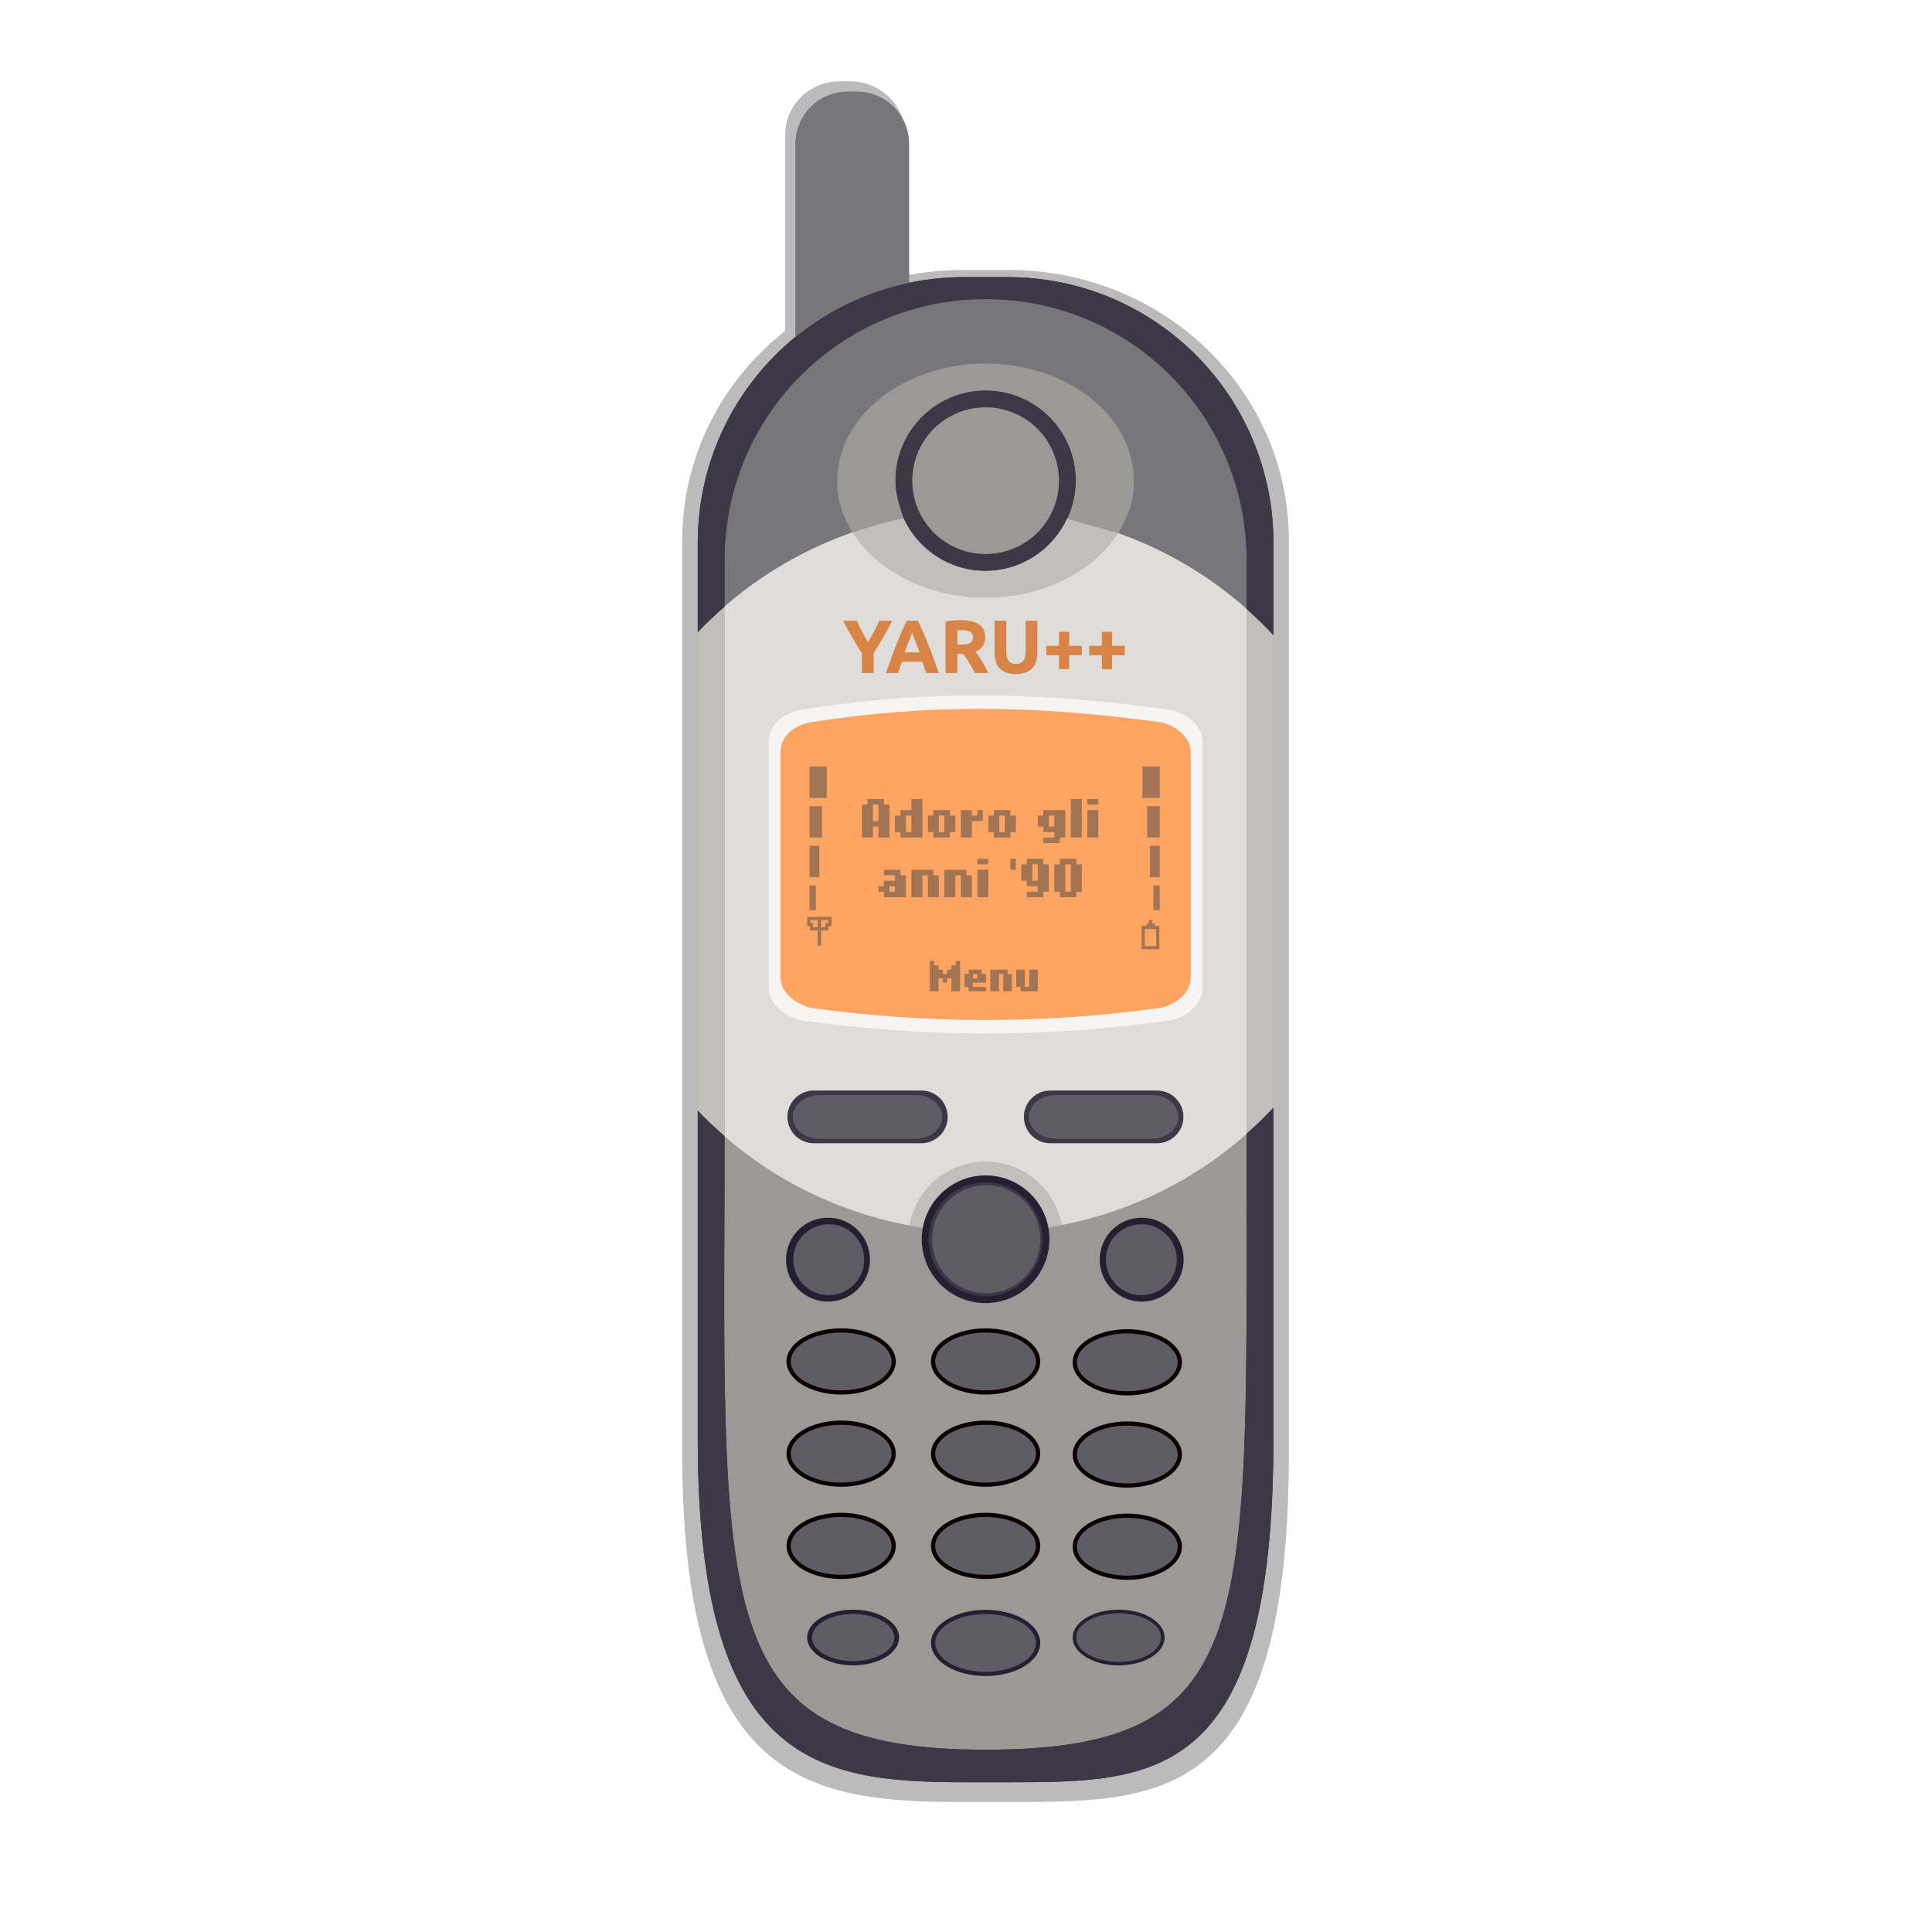 <svg width="256" height="256" viewBox="0 0 256 256" fill="none" xmlns="http://www.w3.org/2000/svg">
<g opacity="0.1" filter="url(#filter0_f)">
<path d="M111.33 10.773C107.297 10.773 104.047 13.903 104.047 17.798V43.833L104.045 43.835C103.525 44.245 103.017 44.668 102.52 45.104L102.518 45.106C102.022 45.542 101.538 45.99 101.067 46.452C101.051 46.468 101.036 46.485 101.02 46.501C99.247 48.244 97.661 50.165 96.286 52.229C96.213 52.338 96.135 52.443 96.063 52.553L96.061 52.555C95.703 53.106 95.36 53.667 95.032 54.239C94.928 54.42 94.835 54.608 94.734 54.791C94.23 55.707 93.76 56.643 93.338 57.604C93.312 57.664 93.282 57.721 93.256 57.781C93.255 57.783 93.255 57.784 93.254 57.785C92.991 58.392 92.746 59.008 92.517 59.632C92.516 59.633 92.516 59.635 92.515 59.636C92.152 60.627 91.848 61.644 91.574 62.674C91.503 62.942 91.421 63.206 91.356 63.477C91.356 63.478 91.356 63.48 91.356 63.481C91.2 64.135 91.06 64.795 90.94 65.463C90.94 65.464 90.941 65.466 90.94 65.467C90.821 66.135 90.721 66.809 90.64 67.489C90.64 67.49 90.64 67.491 90.64 67.493C90.626 67.608 90.622 67.727 90.609 67.843C90.474 69.093 90.395 70.361 90.395 71.648V83.673V148.182V148.184V192.492C90.395 195.22 90.46 197.789 90.586 200.206C90.768 203.675 91.08 206.821 91.507 209.696C91.526 209.826 91.54 209.966 91.56 210.094C91.582 210.237 91.61 210.366 91.632 210.508C91.895 212.162 92.198 213.72 92.54 215.187C92.575 215.338 92.605 215.502 92.641 215.651V215.653C92.848 216.512 93.069 217.34 93.303 218.138C93.359 218.327 93.423 218.498 93.48 218.684C94.144 220.849 94.9 222.8 95.755 224.525C96.374 225.774 97.04 226.913 97.751 227.954C98.818 229.515 99.987 230.854 101.244 232C102.083 232.765 102.961 233.444 103.877 234.048H103.879C104.337 234.349 104.803 234.632 105.279 234.896H105.281C105.756 235.161 106.241 235.408 106.734 235.638H106.736C107.229 235.868 107.731 236.082 108.24 236.28C113.853 238.461 120.448 238.773 127.519 238.773H133.657C140.729 238.773 147.326 238.775 152.939 236.896C153.448 236.726 153.949 236.54 154.441 236.338L154.443 236.336C154.936 236.133 155.421 235.914 155.897 235.676L155.899 235.674C156.374 235.436 156.841 235.18 157.298 234.904L157.3 234.902C157.757 234.626 158.206 234.331 158.644 234.014L158.646 234.012C159.307 233.533 159.938 232.989 160.554 232.409C160.756 232.22 160.963 232.042 161.159 231.841C161.558 231.433 161.947 231.002 162.324 230.545L162.326 230.543C167.614 224.138 170.782 212.75 170.782 192.494V147.782C170.783 147.781 170.783 147.781 170.784 147.78V84.076V71.647C170.784 69.162 170.524 66.739 170.031 64.399C169.908 63.816 169.771 63.236 169.619 62.664C169.619 62.662 169.617 62.661 169.617 62.66C169.465 62.087 169.301 61.521 169.121 60.96C169.12 60.959 169.119 60.957 169.119 60.956C168.939 60.395 168.745 59.84 168.538 59.292C168.538 59.291 168.537 59.289 168.536 59.288C168.329 58.739 168.109 58.197 167.876 57.662C167.875 57.66 167.875 57.659 167.874 57.658C167.64 57.122 167.394 56.593 167.135 56.071C167.134 56.07 167.134 56.069 167.133 56.067C166.873 55.546 166.602 55.032 166.318 54.525C166.317 54.523 166.317 54.522 166.316 54.521C166.031 54.014 165.733 53.515 165.425 53.024C165.424 53.022 165.424 53.021 165.423 53.02C165.114 52.528 164.793 52.044 164.461 51.569C164.46 51.567 164.46 51.566 164.459 51.565C164.127 51.089 163.783 50.622 163.428 50.163C163.427 50.162 163.427 50.16 163.426 50.159C163.071 49.7 162.706 49.249 162.329 48.807L162.327 48.805C162.268 48.736 162.205 48.671 162.146 48.602C161.824 48.231 161.499 47.861 161.162 47.503C160.764 47.08 160.353 46.667 159.935 46.262C159.516 45.858 159.087 45.463 158.649 45.078C158.648 45.076 158.646 45.075 158.645 45.074C158.206 44.689 157.76 44.315 157.303 43.95L157.301 43.948C155.928 42.855 154.47 41.855 152.941 40.958C150.9 39.762 148.729 38.752 146.451 37.949L146.449 37.947C142.465 36.542 138.158 35.776 133.659 35.776H127.521C124.903 35.776 122.356 36.046 119.893 36.539V17.798C119.893 13.903 116.644 10.773 112.611 10.773H111.33Z" fill="black"/>
</g>
<g opacity="0.1" filter="url(#filter1_f)">
<path d="M111.33 10.773C107.297 10.773 104.047 13.903 104.047 17.798V43.833L104.045 43.835C103.525 44.245 103.017 44.668 102.52 45.104L102.518 45.106C102.022 45.542 101.538 45.99 101.067 46.452C101.051 46.468 101.036 46.485 101.02 46.501C99.247 48.244 97.661 50.165 96.286 52.229C96.213 52.338 96.135 52.443 96.063 52.553L96.061 52.555C95.703 53.106 95.36 53.667 95.032 54.239C94.928 54.42 94.835 54.608 94.734 54.791C94.23 55.707 93.76 56.643 93.338 57.604C93.312 57.664 93.282 57.721 93.256 57.781C93.255 57.783 93.255 57.784 93.254 57.785C92.991 58.392 92.746 59.008 92.517 59.632C92.516 59.633 92.516 59.635 92.515 59.636C92.152 60.627 91.848 61.644 91.574 62.674C91.503 62.942 91.421 63.206 91.356 63.477C91.356 63.478 91.356 63.48 91.356 63.481C91.2 64.135 91.06 64.795 90.94 65.463C90.94 65.464 90.941 65.466 90.94 65.467C90.821 66.135 90.721 66.809 90.64 67.489C90.64 67.49 90.64 67.491 90.64 67.493C90.626 67.608 90.622 67.727 90.609 67.843C90.474 69.093 90.395 70.361 90.395 71.648V83.673V148.182V148.184V192.492C90.395 195.22 90.46 197.789 90.586 200.206C90.768 203.675 91.08 206.821 91.507 209.696C91.526 209.826 91.54 209.966 91.56 210.094C91.582 210.237 91.61 210.366 91.632 210.508C91.895 212.162 92.198 213.72 92.54 215.187C92.575 215.338 92.605 215.502 92.641 215.651V215.653C92.848 216.512 93.069 217.34 93.303 218.138C93.359 218.327 93.423 218.498 93.48 218.684C94.144 220.849 94.9 222.8 95.755 224.525C96.374 225.774 97.04 226.913 97.751 227.954C98.818 229.515 99.987 230.854 101.244 232C102.083 232.765 102.961 233.444 103.877 234.048H103.879C104.337 234.349 104.803 234.632 105.279 234.896H105.281C105.756 235.161 106.241 235.408 106.734 235.638H106.736C107.229 235.868 107.731 236.082 108.24 236.28C113.853 238.461 120.448 238.773 127.519 238.773H133.657C140.729 238.773 147.326 238.775 152.939 236.896C153.448 236.726 153.949 236.54 154.441 236.338L154.443 236.336C154.936 236.133 155.421 235.914 155.897 235.676L155.899 235.674C156.374 235.436 156.841 235.18 157.298 234.904L157.3 234.902C157.757 234.626 158.206 234.331 158.644 234.014L158.646 234.012C159.307 233.533 159.938 232.989 160.554 232.409C160.756 232.22 160.963 232.042 161.159 231.841C161.558 231.433 161.947 231.002 162.324 230.545L162.326 230.543C167.614 224.138 170.782 212.75 170.782 192.494V147.782C170.783 147.781 170.783 147.781 170.784 147.78V84.076V71.647C170.784 69.162 170.524 66.739 170.031 64.399C169.908 63.816 169.771 63.236 169.619 62.664C169.619 62.662 169.617 62.661 169.617 62.66C169.465 62.087 169.301 61.521 169.121 60.96C169.12 60.959 169.119 60.957 169.119 60.956C168.939 60.395 168.745 59.84 168.538 59.292C168.538 59.291 168.537 59.289 168.536 59.288C168.329 58.739 168.109 58.197 167.876 57.662C167.875 57.66 167.875 57.659 167.874 57.658C167.64 57.122 167.394 56.593 167.135 56.071C167.134 56.07 167.134 56.069 167.133 56.067C166.873 55.546 166.602 55.032 166.318 54.525C166.317 54.523 166.317 54.522 166.316 54.521C166.031 54.014 165.733 53.515 165.425 53.024C165.424 53.022 165.424 53.021 165.423 53.02C165.114 52.528 164.793 52.044 164.461 51.569C164.46 51.567 164.46 51.566 164.459 51.565C164.127 51.089 163.783 50.622 163.428 50.163C163.427 50.162 163.427 50.16 163.426 50.159C163.071 49.7 162.706 49.249 162.329 48.807L162.327 48.805C162.268 48.736 162.205 48.671 162.146 48.602C161.824 48.231 161.499 47.861 161.162 47.503C160.764 47.08 160.353 46.667 159.935 46.262C159.516 45.858 159.087 45.463 158.649 45.078C158.648 45.076 158.646 45.075 158.645 45.074C158.206 44.689 157.76 44.315 157.303 43.95L157.301 43.948C155.928 42.855 154.47 41.855 152.941 40.958C150.9 39.762 148.729 38.752 146.451 37.949L146.449 37.947C142.465 36.542 138.158 35.776 133.659 35.776H127.521C124.903 35.776 122.356 36.046 119.893 36.539V17.798C119.893 13.903 116.644 10.773 112.611 10.773H111.33Z" fill="black"/>
</g>
<path opacity="0.1" d="M111.33 10.773C107.297 10.773 104.047 13.903 104.047 17.798V43.833L104.045 43.835C103.525 44.245 103.017 44.668 102.52 45.104L102.518 45.106C102.022 45.542 101.538 45.99 101.067 46.452C101.051 46.468 101.036 46.485 101.02 46.501C99.247 48.244 97.661 50.165 96.286 52.229C96.213 52.338 96.135 52.443 96.063 52.553L96.061 52.555C95.703 53.106 95.36 53.667 95.032 54.239C94.928 54.42 94.835 54.608 94.734 54.791C94.23 55.707 93.76 56.643 93.338 57.604C93.312 57.664 93.282 57.721 93.256 57.781C93.255 57.783 93.255 57.784 93.254 57.785C92.991 58.392 92.746 59.008 92.517 59.632C92.516 59.633 92.516 59.635 92.515 59.636C92.152 60.627 91.848 61.644 91.574 62.674C91.503 62.942 91.421 63.206 91.356 63.477C91.356 63.478 91.356 63.48 91.356 63.481C91.2 64.135 91.06 64.795 90.94 65.463C90.94 65.464 90.941 65.466 90.94 65.467C90.821 66.135 90.721 66.809 90.64 67.489C90.64 67.49 90.64 67.491 90.64 67.493C90.626 67.608 90.622 67.727 90.609 67.843C90.474 69.093 90.395 70.361 90.395 71.648V83.673V148.182V148.184V192.492C90.395 195.22 90.46 197.789 90.586 200.206C90.768 203.675 91.08 206.821 91.507 209.696C91.526 209.826 91.54 209.966 91.56 210.094C91.582 210.237 91.61 210.366 91.632 210.508C91.895 212.162 92.198 213.72 92.54 215.187C92.575 215.338 92.605 215.502 92.641 215.651V215.653C92.848 216.512 93.069 217.34 93.303 218.138C93.359 218.327 93.423 218.498 93.48 218.684C94.144 220.849 94.9 222.8 95.755 224.525C96.374 225.774 97.04 226.913 97.751 227.954C98.818 229.515 99.987 230.854 101.244 232C102.083 232.765 102.961 233.444 103.877 234.048H103.879C104.337 234.349 104.803 234.632 105.279 234.896H105.281C105.756 235.161 106.241 235.408 106.734 235.638H106.736C107.229 235.868 107.731 236.082 108.24 236.28C113.853 238.461 120.448 238.773 127.519 238.773H133.657C140.729 238.773 147.326 238.775 152.939 236.896C153.448 236.726 153.949 236.54 154.441 236.338L154.443 236.336C154.936 236.133 155.421 235.914 155.897 235.676L155.899 235.674C156.374 235.436 156.841 235.18 157.298 234.904L157.3 234.902C157.757 234.626 158.206 234.331 158.644 234.014L158.646 234.012C159.307 233.533 159.938 232.989 160.554 232.409C160.756 232.22 160.963 232.042 161.159 231.841C161.558 231.433 161.947 231.002 162.324 230.545L162.326 230.543C167.614 224.138 170.782 212.75 170.782 192.494V147.782C170.783 147.781 170.783 147.781 170.784 147.78V84.076V71.647C170.784 69.162 170.524 66.739 170.031 64.399C169.908 63.816 169.771 63.236 169.619 62.664C169.619 62.662 169.617 62.661 169.617 62.66C169.465 62.087 169.301 61.521 169.121 60.96C169.12 60.959 169.119 60.957 169.119 60.956C168.939 60.395 168.745 59.84 168.538 59.292C168.538 59.291 168.537 59.289 168.536 59.288C168.329 58.739 168.109 58.197 167.876 57.662C167.875 57.66 167.875 57.659 167.874 57.658C167.64 57.122 167.394 56.593 167.135 56.071C167.134 56.07 167.134 56.069 167.133 56.067C166.873 55.546 166.602 55.032 166.318 54.525C166.317 54.523 166.317 54.522 166.316 54.521C166.031 54.014 165.733 53.515 165.425 53.024C165.424 53.022 165.424 53.021 165.423 53.02C165.114 52.528 164.793 52.044 164.461 51.569C164.46 51.567 164.46 51.566 164.459 51.565C164.127 51.089 163.783 50.622 163.428 50.163C163.427 50.162 163.427 50.16 163.426 50.159C163.071 49.7 162.706 49.249 162.329 48.807L162.327 48.805C162.268 48.736 162.205 48.671 162.146 48.602C161.824 48.231 161.499 47.861 161.162 47.503C160.764 47.08 160.353 46.667 159.935 46.262C159.516 45.858 159.087 45.463 158.649 45.078C158.648 45.076 158.646 45.075 158.645 45.074C158.206 44.689 157.76 44.315 157.303 43.95L157.301 43.948C155.928 42.855 154.47 41.855 152.941 40.958C150.9 39.762 148.729 38.752 146.451 37.949L146.449 37.947C142.465 36.542 138.158 35.776 133.659 35.776H127.521C124.903 35.776 122.356 36.046 119.893 36.539V17.798C119.893 13.903 116.644 10.773 112.611 10.773H111.33Z" fill="black"/>
<path d="M120.447 37.47C118.11 37.955 111.477 39.591 105.412 44.634C97.499 51.084 92.458 60.906 92.458 71.956V190.686C92.458 233.57 108.168 236.151 127.686 236.151H133.509C153.028 236.151 168.737 236.173 168.737 190.686V71.956C168.737 52.437 153.027 36.718 133.509 36.718H127.686C125.2 36.718 122.783 36.983 120.446 37.468L120.447 37.47Z" fill="#9A9996"/>
<path d="M127.686 36.723C125.2 36.723 122.784 36.988 120.446 37.473C118.109 37.958 111.476 39.594 105.411 44.636C97.498 51.087 92.457 60.909 92.457 71.959V83.775C93.577 82.582 94.775 81.459 96.014 80.378V74.226C96.014 55.066 111.442 39.638 130.602 39.638C149.762 39.638 165.182 55.066 165.182 74.226V80.699C166.423 81.803 167.62 82.953 168.739 84.171V71.959C168.739 52.44 153.029 36.721 133.511 36.721H127.688L127.686 36.723ZM168.738 146.757C167.622 147.974 166.421 149.118 165.182 150.221V155.506C165.182 215.412 166.559 231.846 130.602 231.846C94.846 231.846 95.779 214.834 96.013 155.506V150.542C94.777 149.462 93.575 148.345 92.457 147.154V190.685C92.457 233.568 108.167 236.153 127.684 236.153H133.508C153.027 236.153 168.735 236.173 168.735 190.685V146.757H168.738Z" fill="#3D3846"/>
<path d="M130.601 39.622C111.441 39.622 96.013 55.05 96.013 74.21V80.687C100.819 76.495 106.709 72.737 112.95 70.531C111.82 68.575 110.947 66.52 110.947 64.231C110.947 55.672 119.755 48.185 130.601 48.185C141.448 48.185 150.247 55.672 150.247 64.231C150.247 66.561 149.352 68.689 148.184 70.672C154.465 72.937 160.31 76.73 165.116 81.008L165.181 74.21C165.181 55.05 149.761 39.622 130.601 39.622H130.601Z" fill="url(#paint0_linear)"/>
<path d="M130.601 39.622C111.441 39.622 96.013 55.05 96.013 74.21V80.687C100.819 76.495 106.709 72.737 112.95 70.531C111.82 68.575 110.947 66.52 110.947 64.231C110.947 55.672 119.755 48.185 130.601 48.185C141.448 48.185 150.247 55.672 150.247 64.231C150.247 66.561 149.352 68.689 148.184 70.672C154.465 72.937 160.31 76.486 165.197 80.709L165.181 74.21C165.181 55.05 149.761 39.622 130.601 39.622H130.601Z" fill="#77767B"/>
<path d="M113.004 70.545C106.647 72.749 100.894 76.123 96.013 80.38V150.544C102.75 156.424 111.157 160.606 120.505 162.368C121.373 157.573 125.549 153.932 130.593 153.932C135.616 153.932 139.789 157.543 140.681 162.309C150.055 160.475 158.47 156.2 165.181 150.224V80.702C160.302 76.36 154.526 72.912 148.131 70.648C144.894 75.707 138.26 79.185 130.593 79.185C122.875 79.185 116.217 75.659 113.004 70.547L113.004 70.545Z" fill="#E2E4D2"/>
<path d="M113.004 70.545C106.647 72.749 100.894 76.123 96.013 80.38V150.544C102.75 156.424 111.157 160.606 120.505 162.368C121.373 157.573 125.549 153.932 130.593 153.932C135.616 153.932 139.789 157.543 140.681 162.309C150.055 160.475 158.47 156.2 165.181 150.224V80.702C160.302 76.36 154.526 72.912 148.131 70.648C144.894 75.707 138.26 79.185 130.593 79.185C122.875 79.185 116.217 75.659 113.004 70.547L113.004 70.545ZM130.315 92.146C138.338 92.175 146.45 92.849 155.118 94.076C156.979 94.434 159.358 96.009 159.358 98.416V130.847C159.358 133.254 156.91 134.873 155.118 135.196C137.98 137.625 121.836 137.422 106.077 135.196C104.359 134.751 101.838 133.254 101.838 130.847V98.416C101.838 96.009 103.732 94.52 106.077 94.076C114.367 92.731 122.293 92.117 130.316 92.146H130.315ZM107.829 144.499H122.081C124.016 144.499 125.57 146.052 125.57 147.988C125.57 149.924 124.016 151.485 122.081 151.485H107.829C105.894 151.485 104.34 149.924 104.34 147.988C104.34 146.052 105.893 144.499 107.829 144.499ZM139.165 144.499H153.315C155.251 144.499 156.813 146.052 156.813 147.988C156.813 149.924 155.251 151.485 153.315 151.485H139.165C137.229 151.485 135.667 149.924 135.667 147.988C135.667 146.052 137.229 144.499 139.165 144.499Z" fill="#DEDDDA"/>
<path d="M165.181 80.699V150.22C166.42 149.117 167.621 147.973 168.738 146.756V84.172C167.62 82.953 166.423 81.804 165.181 80.699V80.699Z" fill="#C0BFBC"/>
<path d="M96.013 150.541V80.378C94.774 81.459 93.576 82.582 92.456 83.775V147.152C93.575 148.344 94.776 149.461 96.013 150.54V150.541Z" fill="#C0BFBC"/>
<path d="M130.315 92.145C122.292 92.115 114.366 92.73 106.077 94.075C103.732 94.519 101.837 96.007 101.837 98.415V130.846C101.837 133.253 104.359 134.75 106.077 135.195C121.835 137.421 137.981 137.623 155.118 135.195C156.91 134.872 159.357 133.253 159.357 130.846V98.415C159.357 96.008 156.978 94.433 155.118 94.075C146.45 92.847 138.338 92.174 130.314 92.145H130.315ZM130.332 93.931C137.912 93.959 145.582 94.581 153.77 95.71C155.528 96.039 157.765 97.489 157.765 99.704V129.549C157.765 131.764 155.463 133.247 153.77 133.543C137.579 135.778 122.313 135.592 107.426 133.543C105.803 133.134 103.431 131.764 103.431 129.549V99.704C103.431 97.489 105.211 96.118 107.426 95.71C115.257 94.472 122.754 93.904 130.333 93.931H130.332Z" fill="#F6F5F4"/>
<path d="M107.429 95.705C123.091 93.23 137.389 93.446 153.765 95.705C155.523 96.034 157.764 97.488 157.764 99.703V129.545C157.764 131.76 155.458 133.247 153.765 133.544C137.574 135.779 122.316 135.592 107.429 133.544C105.806 133.135 103.43 131.76 103.43 129.545V99.703C103.43 97.488 105.214 96.114 107.429 95.705Z" fill="#FDA463"/>
<g opacity="0.7">
<path opacity="0.7" d="M107.266 101.566H109.555V105.727H107.266V101.566Z" fill="#444444"/>
<path opacity="0.7" d="M107.266 106.82H108.931V110.981H107.266V106.82Z" fill="#444444"/>
<path opacity="0.7" d="M107.266 112.074H108.567V116.236H107.266V112.074Z" fill="#444444"/>
<path opacity="0.7" d="M107.266 117.328H108.099V120.605H107.266V117.328Z" fill="#444444"/>
<path opacity="0.7" d="M153.669 101.566H151.38V105.727H153.669V101.566Z" fill="#444444"/>
<path opacity="0.7" d="M153.669 106.82H152.004V110.981H153.669V106.82Z" fill="#444444"/>
<path opacity="0.7" d="M153.669 112.074H152.368V116.236H153.669V112.074Z" fill="#444444"/>
<path opacity="0.7" d="M153.669 117.328H152.836V120.605H153.669V117.328Z" fill="#444444"/>
<path opacity="0.7" fill-rule="evenodd" clip-rule="evenodd" d="M152.212 121.906H152.68V122.374H152.967V122.686H153.617V125.781H151.276V122.686H151.952V122.374H152.212V121.906ZM151.692 123.102V125.365H153.201V123.102H151.692Z" fill="#444444"/>
<path opacity="0.7" fill-rule="evenodd" clip-rule="evenodd" d="M110.18 121.49H106.954V122.712H107.318V123.284H108.333V125.313H108.801V123.284H109.763V122.712H110.18V121.49ZM108.801 122.868H109.347V122.296H109.763V121.906H108.801V122.868ZM108.333 121.906H107.37V122.296H107.735V122.868H108.333V121.906Z" fill="#444444"/>
<path opacity="0.7" d="M126.072 129.631H125.5V130.203H124.927V129.631H124.355V131.347H123.211V127.342H123.783V127.914H124.355V128.486H124.927V129.059H125.5V128.486H126.072V127.914H126.644V127.342H127.216V131.347H126.072V129.631Z" fill="#444444"/>
<path opacity="0.7" d="M128.933 129.631H129.505V129.059H128.933V129.631ZM130.65 129.059V130.203H128.933V130.775H130.65V131.347H128.361V130.775H127.789V129.059H128.361V128.486H130.077V129.059H130.65Z" fill="#444444"/>
<path opacity="0.7" d="M134.083 129.059V131.347H132.939V129.059H132.366V131.347H131.222V128.486H133.511V129.059H134.083Z" fill="#444444"/>
<path opacity="0.7" d="M135.227 130.775H134.655V128.486H135.8V130.775H136.372V128.486H137.516V131.347H135.227V130.775Z" fill="#444444"/>
<path opacity="0.7" d="M115.668 109.525V110.981H114.211V106.612H114.939V105.883H117.124V106.612H117.853V110.981H116.396V109.525H115.668ZM115.668 106.612V108.797H116.396V106.612H115.668Z" fill="#444444"/>
<path opacity="0.7" d="M120.766 108.068H120.037V110.253H120.766V108.068ZM119.309 110.981V110.253H118.581V108.068H119.309V107.34H120.766V105.883H122.222V110.981H119.309Z" fill="#444444"/>
<path opacity="0.7" d="M125.135 110.253V108.068H124.407V110.253H125.135ZM123.679 110.981V110.253H122.951V108.068H123.679V107.34H125.864V108.068H126.592V110.253H125.864V110.981H123.679Z" fill="#444444"/>
<path opacity="0.7" d="M127.32 110.981V107.34H128.777V108.068H129.505V107.34H130.233V108.797H128.777V110.981H127.32Z" fill="#444444"/>
<path opacity="0.7" d="M133.147 110.253V108.068H132.418V110.253H133.147ZM131.69 110.981V110.253H130.962V108.068H131.69V107.34H133.875V108.068H134.603V110.253H133.875V110.981H131.69Z" fill="#444444"/>
<path opacity="0.7" d="M138.973 109.525H139.701V108.068H138.973V109.525ZM138.245 110.981H139.701V110.253H138.245V109.525H137.516V108.068H138.245V107.34H141.158V110.981H140.429V111.71H138.245V110.981Z" fill="#444444"/>
<path opacity="0.7" d="M141.886 105.883H143.343V110.981H141.886V105.883Z" fill="#444444"/>
<path opacity="0.7" d="M145.528 106.612H144.071V105.883H145.528V106.612ZM144.071 110.981V107.34H145.528V110.981H144.071Z" fill="#444444"/>
<path opacity="0.7" d="M117.853 118.16H118.581V117.432H117.853V118.16ZM120.037 115.975V118.889H117.124V118.16H116.396V117.432H117.124V116.704H118.581V115.975H117.124V115.247H119.309V115.975H120.037Z" fill="#444444"/>
<path opacity="0.7" d="M124.407 115.975V118.889H122.951V115.975H122.222V118.889H120.766V115.247H123.679V115.975H124.407Z" fill="#444444"/>
<path opacity="0.7" d="M128.777 115.975V118.889H127.32V115.975H126.592V118.889H125.135V115.247H128.049V115.975H128.777Z" fill="#444444"/>
<path opacity="0.7" d="M130.962 114.519H129.505V113.791H130.962V114.519ZM129.505 118.889V115.247H130.962V118.889H129.505Z" fill="#444444"/>
<path opacity="0.7" d="M133.875 113.791H134.603V115.247H133.875V113.791Z" fill="#444444"/>
<path opacity="0.7" d="M136.788 116.704H137.516V114.519H136.788V116.704ZM136.06 118.889V118.16H137.516V117.432H136.06V116.704H135.331V114.519H136.06V113.791H138.245V114.519H138.973V118.16H138.245V118.889H136.06Z" fill="#444444"/>
<path opacity="0.7" d="M141.886 118.16V114.519H141.158V118.16H141.886ZM140.43 118.889V118.16H139.701V114.519H140.43V113.791H142.614V114.519H143.343V118.16H142.614V118.889H140.43Z" fill="#444444"/>
</g>
<path d="M142.567 63.693C142.567 66.868 141.306 69.913 139.06 72.158C136.815 74.403 133.771 75.664 130.596 75.664C127.421 75.664 124.376 74.403 122.131 72.158C119.886 69.913 118.625 66.868 118.625 63.693C118.625 60.518 119.886 57.473 122.131 55.228C124.376 52.983 127.421 51.721 130.596 51.721C133.771 51.721 136.815 52.983 139.06 55.228C141.306 57.473 142.567 60.518 142.567 63.693V63.693Z" fill="#3D3846"/>
<path d="M128.083 73.08C125.593 72.413 123.471 70.784 122.182 68.552C120.893 66.319 120.543 63.666 121.211 61.176C121.878 58.686 123.507 56.563 125.739 55.275C127.972 53.986 130.625 53.636 133.115 54.303C135.605 54.971 137.728 56.6 139.016 58.832C140.305 61.065 140.655 63.718 139.987 66.208C139.32 68.698 137.691 70.82 135.459 72.109C133.226 73.398 130.573 73.747 128.083 73.08V73.08Z" fill="#9A9996"/>
<path d="M119.719 68.674C117.405 69.144 115.162 69.787 112.977 70.544C116.19 75.658 122.856 79.183 130.574 79.183C138.24 79.183 144.867 75.703 148.104 70.645C145.929 69.876 143.693 69.216 141.387 68.732C139.477 72.808 135.362 75.652 130.566 75.652C125.745 75.652 121.616 72.783 119.719 68.673V68.674Z" fill="#C0BFBC"/>
<path d="M130.601 48.185C119.755 48.185 110.947 55.133 110.947 63.692C110.947 66.153 111.691 68.476 112.987 70.544C115.169 69.787 117.409 69.143 119.721 68.673C119.974 69.222 118.625 66.115 118.625 63.692C118.625 57.084 123.993 51.724 130.601 51.724C137.209 51.724 142.569 57.084 142.569 63.692C142.569 65.502 142.134 67.202 141.414 68.74L148.106 70.645C149.39 68.447 150.152 66.041 150.246 63.692C150.246 55.133 141.447 48.185 130.601 48.185H130.601Z" fill="#9A9996"/>
<path d="M120.447 37.47V19.055C120.447 15.228 117.363 12.152 113.536 12.152H112.323C108.496 12.152 105.412 15.228 105.412 19.055V44.634C109.695 41.142 114.821 38.638 120.447 37.47" fill="#77767B"/>
<path d="M107.57 19.058V43.077C108.273 42.587 108.987 42.117 109.727 41.678V19.058C109.727 15.745 110.633 14.449 112.965 12.744C110.848 12.77 107.57 15.387 107.57 19.058V19.058Z" fill="white" fill-opacity="0.237"/>
<path d="M154.313 216.982C154.313 217.962 153.671 218.898 152.529 219.591C151.387 220.283 149.838 220.672 148.223 220.672C146.608 220.672 145.059 220.283 143.917 219.591C142.775 218.898 142.133 217.962 142.133 216.982C142.133 216.003 142.775 215.066 143.917 214.374C145.059 213.681 146.608 213.292 148.223 213.292C149.838 213.292 151.387 213.681 152.529 214.374C153.671 215.066 154.313 216.003 154.313 216.982Z" fill="#241F31"/>
<path d="M137.837 217.697C137.837 218.86 137.074 219.976 135.716 220.798C134.358 221.621 132.517 222.083 130.596 222.083C128.676 222.083 126.834 221.621 125.477 220.798C124.119 219.976 123.356 218.86 123.356 217.697C123.356 216.534 124.119 215.418 125.477 214.596C126.834 213.773 128.676 213.311 130.596 213.311C132.517 213.311 134.358 213.773 135.716 214.596C137.074 215.418 137.837 216.534 137.837 217.697Z" fill="#241F31"/>
<path d="M153.842 216.982C153.842 217.837 153.25 218.658 152.197 219.261C151.143 219.866 149.714 220.206 148.225 220.206C146.735 220.206 145.306 219.866 144.253 219.261C143.199 218.658 142.607 217.837 142.607 216.982C142.607 216.129 143.199 215.308 144.253 214.706C145.306 214.101 146.735 213.761 148.225 213.761C149.714 213.761 151.143 214.101 152.197 214.706C153.25 215.308 153.842 216.129 153.842 216.982Z" fill="#5E5C64"/>
<path d="M137.275 217.699C137.275 218.715 136.572 219.689 135.319 220.407C134.067 221.126 132.368 221.529 130.597 221.529C128.826 221.529 127.127 221.126 125.875 220.407C124.622 219.689 123.919 218.715 123.919 217.699C123.919 216.683 124.622 215.707 125.875 214.989C127.127 214.272 128.826 213.867 130.597 213.867C132.368 213.867 134.067 214.272 135.319 214.989C136.572 215.707 137.275 216.683 137.275 217.699Z" fill="#5E5C64"/>
<path d="M119.134 216.98C119.134 217.958 118.493 218.896 117.351 219.589C116.209 220.281 114.66 220.668 113.044 220.668C111.429 220.668 109.88 220.281 108.738 219.589C107.596 218.896 106.954 217.958 106.954 216.98C106.954 216.001 107.596 215.062 108.738 214.372C109.88 213.679 111.429 213.29 113.044 213.29C114.66 213.29 116.209 213.679 117.351 214.372C118.493 215.062 119.134 216.001 119.134 216.98Z" fill="#241F31"/>
<path fill-rule="evenodd" clip-rule="evenodd" d="M118.501 216.98C118.501 218.707 116.056 220.11 113.044 220.11C110.032 220.11 107.587 218.707 107.587 216.98C107.587 215.251 110.032 213.85 113.044 213.85C116.056 213.85 118.501 215.251 118.501 216.98Z" fill="#5E5C64"/>
<path d="M118.697 204.837C118.697 206 117.934 207.116 116.576 207.939C115.218 208.761 113.377 209.224 111.456 209.224C109.536 209.224 107.694 208.761 106.337 207.939C104.979 207.116 104.216 206 104.216 204.837C104.216 203.673 104.979 202.557 106.337 201.734C107.694 200.911 109.536 200.449 111.456 200.449C113.377 200.449 115.218 200.911 116.576 201.734C117.934 202.557 118.697 203.673 118.697 204.837Z" fill="#0A0000"/>
<path d="M118.135 204.837C118.135 205.854 117.432 206.829 116.179 207.546C114.927 208.265 113.228 208.668 111.457 208.668C109.686 208.668 107.987 208.265 106.735 207.546C105.482 206.829 104.779 205.854 104.779 204.837C104.779 203.821 105.482 202.848 106.735 202.129C107.987 201.41 109.686 201.007 111.457 201.007C113.228 201.007 114.927 201.41 116.179 202.129C117.432 202.848 118.135 203.821 118.135 204.837Z" fill="#5E5C64"/>
<path d="M137.837 204.837C137.837 206 137.074 207.116 135.716 207.939C134.358 208.761 132.517 209.224 130.596 209.224C128.676 209.224 126.834 208.761 125.477 207.939C124.119 207.116 123.356 206 123.356 204.837C123.356 203.673 124.119 202.557 125.477 201.734C126.834 200.911 128.676 200.449 130.596 200.449C132.517 200.449 134.358 200.911 135.716 201.734C137.074 202.557 137.837 203.673 137.837 204.837Z" fill="#0A0000"/>
<path d="M156.614 204.949C156.614 206.112 155.851 207.228 154.493 208.051C153.135 208.873 151.294 209.336 149.373 209.336C147.453 209.336 145.611 208.873 144.254 208.051C142.896 207.228 142.133 206.112 142.133 204.949C142.133 203.785 142.896 202.669 144.254 201.846C145.611 201.023 147.453 200.561 149.373 200.561C151.294 200.561 153.135 201.023 154.493 201.846C155.851 202.669 156.614 203.785 156.614 204.949Z" fill="#0A0000"/>
<path d="M156.051 204.949C156.051 205.963 155.348 206.939 154.096 207.658C152.843 208.377 151.144 208.78 149.373 208.78C147.602 208.78 145.903 208.377 144.651 207.658C143.399 206.939 142.695 205.963 142.695 204.949C142.695 203.933 143.399 202.958 144.651 202.239C145.903 201.52 147.602 201.117 149.373 201.117C151.144 201.117 152.843 201.52 154.096 202.239C155.348 202.958 156.051 203.933 156.051 204.949Z" fill="#5E5C64"/>
<path d="M137.275 204.837C137.275 205.854 136.572 206.829 135.319 207.546C134.067 208.265 132.368 208.668 130.597 208.668C128.826 208.668 127.127 208.265 125.875 207.546C124.622 206.829 123.919 205.854 123.919 204.837C123.919 203.821 124.622 202.848 125.875 202.129C127.127 201.41 128.826 201.007 130.597 201.007C132.368 201.007 134.067 201.41 135.319 202.129C136.572 202.848 137.275 203.821 137.275 204.837Z" fill="#5E5C64"/>
<path d="M118.697 192.618C118.697 193.782 117.934 194.897 116.576 195.72C115.218 196.543 113.377 197.005 111.456 197.005C109.536 197.005 107.694 196.543 106.337 195.72C104.979 194.897 104.216 193.782 104.216 192.618C104.216 191.455 104.979 190.339 106.337 189.516C107.694 188.694 109.536 188.231 111.456 188.231C113.377 188.231 115.218 188.694 116.576 189.516C117.934 190.339 118.697 191.455 118.697 192.618Z" fill="#0A0000"/>
<path d="M118.135 192.619C118.135 193.636 117.432 194.61 116.179 195.328C114.927 196.047 113.228 196.45 111.457 196.45C109.686 196.45 107.987 196.047 106.735 195.328C105.482 194.61 104.779 193.636 104.779 192.619C104.779 191.603 105.482 190.629 106.735 189.911C107.987 189.192 109.686 188.789 111.457 188.789C113.228 188.789 114.927 189.192 116.179 189.911C117.432 190.629 118.135 191.603 118.135 192.619Z" fill="#5E5C64"/>
<path d="M137.837 192.618C137.837 193.782 137.074 194.897 135.716 195.72C134.358 196.543 132.517 197.005 130.596 197.005C128.676 197.005 126.834 196.543 125.477 195.72C124.119 194.897 123.356 193.782 123.356 192.618C123.356 191.455 124.119 190.339 125.477 189.516C126.834 188.694 128.676 188.231 130.596 188.231C132.517 188.231 134.358 188.694 135.716 189.516C137.074 190.339 137.837 191.455 137.837 192.618Z" fill="#0A0000"/>
<path d="M156.614 192.73C156.614 193.894 155.851 195.009 154.493 195.832C153.135 196.655 151.294 197.117 149.373 197.117C147.453 197.117 145.611 196.655 144.254 195.832C142.896 195.009 142.133 193.894 142.133 192.73C142.133 191.567 142.896 190.451 144.254 189.628C145.611 188.805 147.453 188.343 149.373 188.343C151.294 188.343 153.135 188.805 154.493 189.628C155.851 190.451 156.614 191.567 156.614 192.73Z" fill="#0A0000"/>
<path d="M156.051 192.73C156.051 193.746 155.348 194.721 154.096 195.439C152.843 196.158 151.144 196.561 149.373 196.561C147.602 196.561 145.903 196.158 144.651 195.439C143.399 194.721 142.695 193.746 142.695 192.73C142.695 191.714 143.399 190.74 144.651 190.021C145.903 189.303 147.602 188.899 149.373 188.899C151.144 188.899 152.843 189.303 154.096 190.021C155.348 190.74 156.051 191.714 156.051 192.73Z" fill="#5E5C64"/>
<path d="M137.275 192.619C137.275 193.636 136.572 194.61 135.319 195.328C134.067 196.047 132.368 196.45 130.597 196.45C128.826 196.45 127.127 196.047 125.875 195.328C124.622 194.61 123.919 193.636 123.919 192.619C123.919 191.603 124.622 190.629 125.875 189.911C127.127 189.192 128.826 188.789 130.597 188.789C132.368 188.789 134.067 189.192 135.319 189.911C136.572 190.629 137.275 191.603 137.275 192.619Z" fill="#5E5C64"/>
<path d="M118.697 180.4C118.697 181.564 117.934 182.679 116.576 183.502C115.218 184.325 113.377 184.787 111.456 184.787C109.536 184.787 107.694 184.325 106.337 183.502C104.979 182.679 104.216 181.564 104.216 180.4C104.216 179.237 104.979 178.121 106.337 177.298C107.694 176.475 109.536 176.013 111.456 176.013C113.377 176.013 115.218 176.475 116.576 177.298C117.934 178.121 118.697 179.237 118.697 180.4Z" fill="#0A0000"/>
<path d="M118.135 180.401C118.135 181.417 117.432 182.392 116.179 183.11C114.927 183.829 113.228 184.232 111.457 184.232C109.686 184.232 107.987 183.829 106.735 183.11C105.482 182.392 104.779 181.417 104.779 180.401C104.779 179.385 105.482 178.411 106.735 177.692C107.987 176.974 109.686 176.57 111.457 176.57C113.228 176.57 114.927 176.974 116.179 177.692C117.432 178.411 118.135 179.385 118.135 180.401Z" fill="#5E5C64"/>
<path d="M137.837 180.4C137.837 181.564 137.074 182.679 135.716 183.502C134.358 184.325 132.517 184.787 130.596 184.787C128.676 184.787 126.834 184.325 125.477 183.502C124.119 182.679 123.356 181.564 123.356 180.4C123.356 179.237 124.119 178.121 125.477 177.298C126.834 176.475 128.676 176.013 130.596 176.013C132.517 176.013 134.358 176.475 135.716 177.298C137.074 178.121 137.837 179.237 137.837 180.4Z" fill="#0A0000"/>
<path d="M156.614 180.512C156.614 181.676 155.851 182.791 154.493 183.614C153.135 184.437 151.294 184.899 149.373 184.899C147.453 184.899 145.611 184.437 144.254 183.614C142.896 182.791 142.133 181.676 142.133 180.512C142.133 179.349 142.896 178.233 144.254 177.41C145.611 176.587 147.453 176.125 149.373 176.125C151.294 176.125 153.135 176.587 154.493 177.41C155.851 178.233 156.614 179.349 156.614 180.512Z" fill="#0A0000"/>
<path d="M156.051 180.512C156.051 181.528 155.348 182.503 154.096 183.221C152.843 183.939 151.144 184.343 149.373 184.343C147.602 184.343 145.903 183.939 144.651 183.221C143.399 182.503 142.695 181.528 142.695 180.512C142.695 179.496 143.399 178.522 144.651 177.803C145.903 177.085 147.602 176.681 149.373 176.681C151.144 176.681 152.843 177.085 154.096 177.803C155.348 178.522 156.051 179.496 156.051 180.512Z" fill="#5E5C64"/>
<path d="M137.275 180.401C137.275 181.417 136.572 182.392 135.319 183.11C134.067 183.829 132.368 184.232 130.597 184.232C128.826 184.232 127.127 183.829 125.875 183.11C124.622 182.392 123.919 181.417 123.919 180.401C123.919 179.385 124.622 178.411 125.875 177.692C127.127 176.974 128.826 176.57 130.597 176.57C132.368 176.57 134.067 176.974 135.319 177.692C136.572 178.411 137.275 179.385 137.275 180.401Z" fill="#5E5C64"/>
<path d="M130.593 153.929C125.549 153.929 121.373 157.57 120.505 162.365C121.099 162.477 121.682 162.627 122.283 162.719C122.988 158.761 126.433 155.741 130.593 155.741C134.735 155.741 138.17 158.734 138.894 162.669C139.499 162.572 140.084 162.423 140.681 162.306C139.79 157.54 135.617 153.928 130.593 153.929V153.929Z" fill="#C0BFBC"/>
<path d="M139.052 164.21C139.052 166.453 138.161 168.604 136.575 170.19C134.989 171.776 132.838 172.667 130.596 172.667C128.353 172.667 126.202 171.776 124.616 170.19C123.03 168.604 122.139 166.453 122.139 164.21C122.139 161.968 123.03 159.817 124.616 158.231C126.202 156.645 128.353 155.754 130.596 155.754C132.838 155.754 134.989 156.645 136.575 158.231C138.161 159.817 139.052 161.968 139.052 164.21Z" fill="#241F31"/>
<path d="M156.838 166.912C156.838 168.387 156.252 169.801 155.209 170.844C154.166 171.887 152.752 172.473 151.277 172.473C149.803 172.473 148.388 171.887 147.346 170.844C146.303 169.801 145.717 168.387 145.717 166.912C145.717 165.438 146.303 164.023 147.346 162.98C148.388 161.938 149.803 161.352 151.277 161.352C152.752 161.352 154.166 161.938 155.209 162.98C156.252 164.023 156.838 165.438 156.838 166.912Z" fill="#241F31"/>
<path d="M115.276 166.912C115.276 168.387 114.69 169.801 113.647 170.844C112.605 171.887 111.19 172.473 109.716 172.473C108.241 172.473 106.826 171.887 105.784 170.844C104.741 169.801 104.155 168.387 104.155 166.912C104.155 165.438 104.741 164.023 105.784 162.98C106.826 161.938 108.241 161.352 109.716 161.352C111.19 161.352 112.605 161.938 113.647 162.98C114.69 164.023 115.276 165.438 115.276 166.912Z" fill="#241F31"/>
<path d="M138.137 164.214C138.137 166.213 137.342 168.131 135.928 169.545C134.514 170.958 132.597 171.753 130.597 171.753C128.598 171.753 126.68 170.958 125.267 169.545C123.853 168.131 123.058 166.213 123.058 164.214C123.058 162.214 123.853 160.297 125.267 158.883C126.68 157.469 128.598 156.675 130.597 156.675C132.597 156.675 134.514 157.469 135.928 158.883C137.342 160.297 138.137 162.214 138.137 164.214Z" fill="#3D3846"/>
<path fill-rule="evenodd" clip-rule="evenodd" d="M151.238 162.216C153.833 162.216 155.939 164.322 155.939 166.918C155.939 169.513 153.833 171.619 151.238 171.619C148.643 171.619 146.537 169.513 146.537 166.918C146.537 164.322 148.643 162.216 151.238 162.216Z" fill="#5E5C64"/>
<path d="M137.837 164.21C137.837 166.11 137.082 167.932 135.739 169.275C134.396 170.618 132.574 171.373 130.675 171.373C128.775 171.373 126.953 170.618 125.61 169.275C124.267 167.932 123.512 166.11 123.512 164.21C123.512 162.311 124.267 160.489 125.61 159.146C126.953 157.803 128.775 157.049 130.675 157.049C132.574 157.049 134.396 157.803 135.739 159.146C137.082 160.489 137.837 162.311 137.837 164.21Z" fill="#5E5C64"/>
<path fill-rule="evenodd" clip-rule="evenodd" d="M114.511 166.917C114.511 169.512 112.405 171.618 109.81 171.618C107.215 171.618 105.109 169.512 105.109 166.917C105.109 164.322 107.215 162.216 109.81 162.216C112.405 162.216 114.511 164.322 114.511 166.917Z" fill="#5E5C64"/>
<path d="M107.831 151.485H122.079C122.537 151.485 122.992 151.395 123.416 151.219C123.84 151.044 124.225 150.786 124.549 150.462C124.873 150.138 125.131 149.752 125.306 149.328C125.482 148.905 125.572 148.45 125.572 147.991C125.572 147.065 125.204 146.176 124.549 145.521C123.894 144.866 123.005 144.497 122.079 144.497H107.831C106.904 144.497 106.016 144.866 105.36 145.521C104.705 146.176 104.337 147.065 104.337 147.991C104.337 148.45 104.428 148.905 104.603 149.328C104.779 149.752 105.036 150.138 105.36 150.462C105.685 150.786 106.07 151.044 106.494 151.219C106.918 151.395 107.372 151.485 107.831 151.485V151.485Z" fill="#3D3846"/>
<path d="M139.164 151.485H153.317C153.776 151.485 154.23 151.395 154.654 151.219C155.078 151.044 155.463 150.786 155.787 150.462C156.112 150.138 156.369 149.752 156.545 149.328C156.72 148.905 156.811 148.45 156.811 147.991C156.811 147.065 156.443 146.176 155.787 145.521C155.132 144.866 154.243 144.497 153.317 144.497H139.164C138.237 144.497 137.349 144.866 136.693 145.521C136.038 146.176 135.67 147.065 135.67 147.991C135.67 148.45 135.76 148.905 135.936 149.328C136.112 149.752 136.369 150.138 136.693 150.462C137.018 150.786 137.403 151.044 137.827 151.219C138.251 151.395 138.705 151.485 139.164 151.485V151.485Z" fill="#3D3846"/>
<path d="M108.562 150.887H121.348C122.279 150.887 123.171 150.582 123.829 150.039C124.487 149.496 124.856 148.76 124.856 147.992C124.856 147.225 124.487 146.489 123.829 145.946C123.171 145.403 122.279 145.098 121.348 145.098H108.562C107.632 145.098 106.739 145.403 106.081 145.946C105.424 146.489 105.054 147.225 105.054 147.992C105.054 148.76 105.424 149.496 106.081 150.039C106.739 150.582 107.632 150.887 108.562 150.887Z" fill="#5E5C64"/>
<path d="M139.846 150.887H152.633C153.563 150.887 154.455 150.582 155.113 150.039C155.771 149.496 156.141 148.76 156.141 147.992C156.141 147.225 155.771 146.489 155.113 145.946C154.455 145.403 153.563 145.098 152.633 145.098H139.846C138.916 145.098 138.024 145.403 137.366 145.946C136.708 146.489 136.339 147.225 136.339 147.992C136.339 148.76 136.708 149.496 137.366 150.039C138.024 150.582 138.916 150.887 139.846 150.887Z" fill="#5E5C64"/>
<path d="M127.686 36.723C125.2 36.723 122.784 36.988 120.446 37.473C118.109 37.958 111.476 39.594 105.411 44.636C97.498 51.087 92.457 60.909 92.457 71.959V83.775C93.577 82.582 94.775 81.459 96.014 80.378V74.226C96.014 55.066 111.442 39.638 130.602 39.638C149.762 39.638 165.182 55.066 165.182 74.226V80.699C166.423 81.803 167.62 82.953 168.739 84.171V71.959C168.739 52.44 153.029 36.721 133.511 36.721H127.688L127.686 36.723ZM168.738 146.757C167.622 147.974 166.421 149.118 165.182 150.221V155.506C165.182 215.412 166.559 231.846 130.602 231.846C94.846 231.846 95.779 214.834 96.013 155.506V150.542C94.777 149.462 93.575 148.345 92.457 147.154V190.685C92.457 233.568 108.167 236.153 127.684 236.153H133.508C153.027 236.153 168.735 236.173 168.735 190.685V146.757H168.738Z" fill="#3D3846"/>
<path d="M120.447 37.47V19.055C120.447 15.228 117.363 12.152 113.536 12.152H112.323C108.496 12.152 105.412 15.228 105.412 19.055V44.634C109.695 41.142 114.821 38.638 120.447 37.47" fill="#77767B"/>
<path d="M115.011 85.103C115.291 84.63 115.558 84.156 115.811 83.683C116.065 83.21 116.298 82.733 116.511 82.253H118.231C117.851 83 117.458 83.723 117.051 84.423C116.645 85.123 116.215 85.826 115.761 86.533V89.183H114.201V86.553C113.748 85.846 113.315 85.14 112.901 84.433C112.495 83.726 112.101 83 111.721 82.253H113.531C113.745 82.733 113.975 83.21 114.221 83.683C114.468 84.156 114.731 84.63 115.011 85.103Z" fill="#D88446"/>
<path d="M122.726 89.183C122.653 88.943 122.57 88.696 122.476 88.443C122.39 88.19 122.303 87.936 122.216 87.683H119.516C119.43 87.936 119.34 88.19 119.246 88.443C119.16 88.696 119.08 88.943 119.006 89.183H117.386C117.646 88.436 117.893 87.746 118.126 87.113C118.36 86.48 118.586 85.883 118.806 85.323C119.033 84.763 119.253 84.233 119.466 83.733C119.686 83.226 119.913 82.733 120.146 82.253H121.636C121.863 82.733 122.086 83.226 122.306 83.733C122.526 84.233 122.746 84.763 122.966 85.323C123.193 85.883 123.423 86.48 123.656 87.113C123.89 87.746 124.136 88.436 124.396 89.183H122.726ZM120.856 83.823C120.823 83.923 120.773 84.06 120.706 84.233C120.64 84.406 120.563 84.606 120.476 84.833C120.39 85.06 120.293 85.31 120.186 85.583C120.086 85.856 119.983 86.143 119.876 86.443H121.846C121.74 86.143 121.636 85.856 121.536 85.583C121.436 85.31 121.34 85.06 121.246 84.833C121.16 84.606 121.083 84.406 121.016 84.233C120.95 84.06 120.896 83.923 120.856 83.823Z" fill="#D88446"/>
<path d="M127.323 82.173C128.363 82.173 129.16 82.36 129.713 82.733C130.267 83.1 130.543 83.673 130.543 84.453C130.543 84.94 130.43 85.336 130.203 85.643C129.983 85.943 129.663 86.18 129.243 86.353C129.383 86.526 129.53 86.726 129.683 86.953C129.837 87.173 129.987 87.406 130.133 87.653C130.287 87.893 130.433 88.146 130.573 88.413C130.713 88.673 130.843 88.93 130.963 89.183H129.213C129.087 88.956 128.957 88.726 128.823 88.493C128.697 88.26 128.563 88.033 128.423 87.813C128.29 87.593 128.157 87.386 128.023 87.193C127.89 86.993 127.757 86.813 127.623 86.653H126.853V89.183H125.293V82.353C125.633 82.286 125.983 82.24 126.343 82.213C126.71 82.186 127.037 82.173 127.323 82.173ZM127.413 83.503C127.3 83.503 127.197 83.506 127.103 83.513C127.017 83.52 126.933 83.526 126.853 83.533V85.413H127.293C127.88 85.413 128.3 85.34 128.553 85.193C128.807 85.046 128.933 84.796 128.933 84.443C128.933 84.103 128.803 83.863 128.543 83.723C128.29 83.576 127.913 83.503 127.413 83.503Z" fill="#D88446"/>
<path d="M134.595 89.323C134.109 89.323 133.689 89.256 133.335 89.123C132.982 88.983 132.689 88.793 132.455 88.553C132.229 88.306 132.059 88.016 131.945 87.683C131.839 87.343 131.785 86.97 131.785 86.563V82.253H133.345V86.433C133.345 86.713 133.375 86.953 133.435 87.153C133.502 87.346 133.589 87.506 133.695 87.633C133.809 87.753 133.942 87.84 134.095 87.893C134.255 87.946 134.429 87.973 134.615 87.973C134.995 87.973 135.302 87.856 135.535 87.623C135.775 87.39 135.895 86.993 135.895 86.433V82.253H137.455V86.563C137.455 86.97 137.399 87.343 137.285 87.683C137.172 88.023 136.999 88.316 136.765 88.563C136.532 88.803 136.235 88.99 135.875 89.123C135.515 89.256 135.089 89.323 134.595 89.323Z" fill="#D88446"/>
<path d="M138.646 85.573H140.316V83.723H141.676V85.573H143.346V86.823H141.676V88.673H140.316V86.823H138.646V85.573Z" fill="#D88446"/>
<path d="M144.329 85.573H145.999V83.723H147.359V85.573H149.029V86.823H147.359V88.673H145.999V86.823H144.329V85.573Z" fill="#D88446"/>
<defs>
<filter id="filter0_f" x="84.227" y="4.605" width="92.725" height="240.336" filterUnits="userSpaceOnUse" color-interpolation-filters="sRGB">
<feFlood flood-opacity="0" result="BackgroundImageFix"/>
<feBlend mode="normal" in="SourceGraphic" in2="BackgroundImageFix" result="shape"/>
<feGaussianBlur stdDeviation="3.084" result="effect1_foregroundBlur"/>
</filter>
<filter id="filter1_f" x="88.853" y="9.231" width="83.473" height="231.084" filterUnits="userSpaceOnUse" color-interpolation-filters="sRGB">
<feFlood flood-opacity="0" result="BackgroundImageFix"/>
<feBlend mode="normal" in="SourceGraphic" in2="BackgroundImageFix" result="shape"/>
<feGaussianBlur stdDeviation="0.771" result="effect1_foregroundBlur"/>
</filter>
<linearGradient id="paint0_linear" x1="165.181" y1="-17.755" x2="96.013" y2="-17.755" gradientUnits="userSpaceOnUse">
<stop stop-color="#43434B"/>
<stop offset="1" stop-color="#E5E3FF" stop-opacity="0"/>
</linearGradient>
</defs>
</svg>
